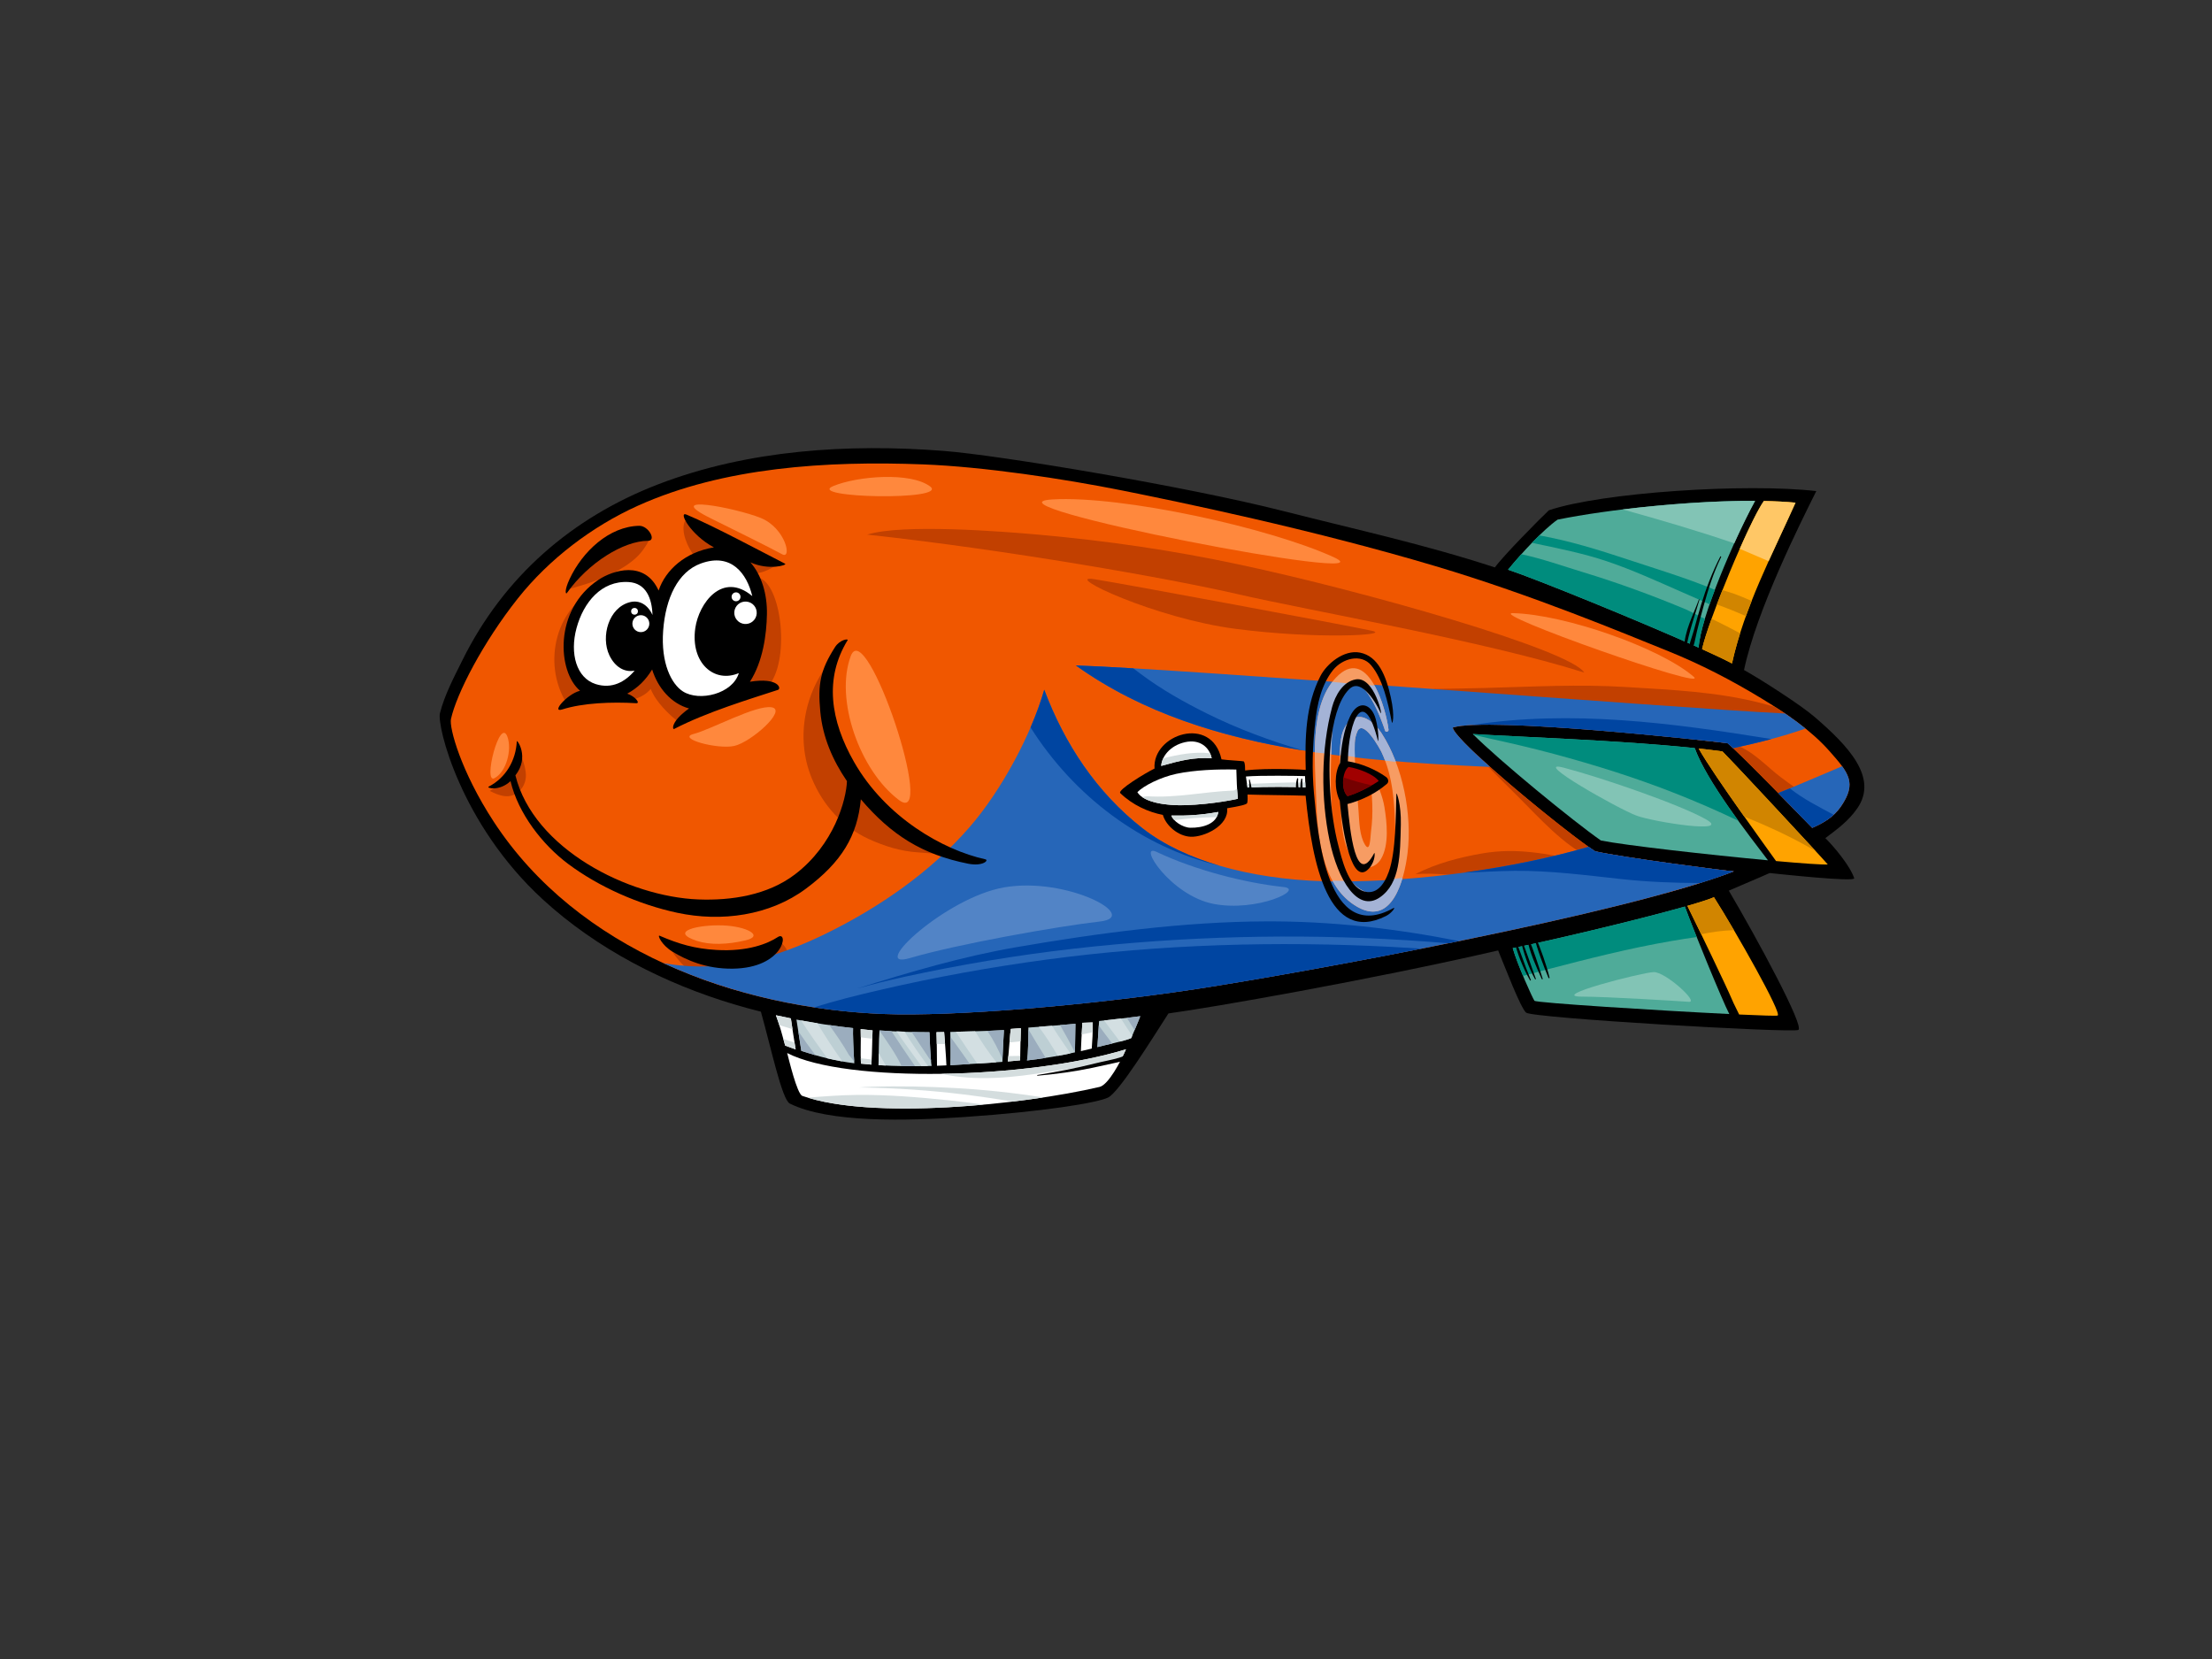 <?xml version="1.0" encoding="utf-8"?>
<!-- Generator: Adobe Illustrator 17.0.0, SVG Export Plug-In . SVG Version: 6.00 Build 0)  -->
<!DOCTYPE svg PUBLIC "-//W3C//DTD SVG 1.1//EN" "http://www.w3.org/Graphics/SVG/1.1/DTD/svg11.dtd">
<svg version="1.1" id="Layer_1" xmlns="http://www.w3.org/2000/svg" xmlns:xlink="http://www.w3.org/1999/xlink" x="0px" y="0px"
	 width="800px" height="600px" viewBox="0 0 800 600" enable-background="new 0 0 800 600" xml:space="preserve">
<rect x="0" y="0" width="800" height="600" fill="#333333" stroke="none"/>
<g>
	<path d="M660.164,303.12c4.49-3.384,8.37-6.222,11.52-10.733c7.879-11.289-3.667-22.945-15.325-33.03
		c-5.221-4.513-19.594-13.685-25.607-17.037c4.56-21.72,20.596-53.622,26.136-64.71c-25.217-2.917-77.541,0.449-96.714,6.944
		c-3.179,2.966-16.62,16.576-19.525,20.661c-25.72-8.41-50.058-13.649-76.48-20.376c-34.952-8.9-102.644-20.215-123.118-21.783
		c-34.358-2.632-70.492-0.383-102.887,12.056c-31.416,12.07-56.048,33.577-70.952,63.709c-3.075,6.222-6.376,12.385-8.101,19.105
		c-1.139,4.427,7.32,39.967,37.246,67.407c19.463,17.847,43.96,30.384,69.07,37.875c3.228,0.967,6.483,1.858,9.758,2.681
		c3.655,12.944,7.61,31.805,10.455,33.222c14.187,7.064,42.416,6.28,63.247,4.866c28.061-1.909,47.91-5.082,51.883-7.047
		c3.974-1.963,15.716-20.937,21.812-30.41c14.987-2,72.752-12.063,119.243-22.779c2.767,6.678,7.998,20.533,10.109,22.489
		c2.108,1.958,96.116,7.435,98.453,6.254c2.342-1.183-14.944-33.082-25.138-50.375c4.64-2.043,9.697-4.099,14.771-6.364
		c2.683,0.266,31.051,3.363,30.578,1.877C669.229,313.339,663.326,306.195,660.164,303.12z"/>
	<path fill="#FFA300" d="M649.373,181.796c-8.5,18.964-18.483,37.754-22.977,58.152c-2.436-1.295-6.212-3.09-10.822-5.173
		c2.237-10.329,16.952-45.951,22.347-53.591C642.055,181.264,645.914,181.462,649.373,181.796z"/>
	<path fill="#FFC766" d="M629.245,198.499c3.469,1.475,6.933,2.964,10.396,4.452c3.209-7.091,6.573-14.112,9.732-21.155
		c-3.459-0.334-7.318-0.531-11.452-0.612c-1.999,2.83-5.275,9.499-8.723,17.296C629.214,198.489,629.23,198.494,629.245,198.499z"/>
	<path fill="#4FAB99" d="M563.31,187.934c18.542-3.766,48.545-6.912,71.439-6.79c-7.544,13.821-19.797,42.307-20.399,53.08
		c-21.278-9.564-58.654-24.763-68.94-28.187C550.261,200.055,558.325,191.401,563.31,187.934z"/>
	<path fill="#82C4B5" d="M627.207,196.5c2.641-5.845,5.299-11.25,7.542-15.356c-14.674-0.079-32.257,1.19-47.882,3.099
		C600.417,188.016,613.936,191.949,627.207,196.5z"/>
	<path fill="#FFFFFF" d="M280.624,367.184c1.793,0.409,3.597,0.769,5.402,1.134c0.288,1.909,1.391,9.414,1.736,11.228
		c-1.269-0.437-2.531-0.895-3.791-1.389C282.973,374.449,281.94,370.735,280.624,367.184z"/>
	<path fill="#BDCFD4" d="M288.045,368.744c6.771,1.316,13.612,2.345,20.479,3.095c-0.128,1.277,0.196,9.845,0.46,12.715
		c-6.781-0.86-12.565-2.333-19.171-4.487C289.415,377.691,288.293,370.116,288.045,368.744z"/>
	<path fill="#FFFFFF" d="M397.67,393.1c-27.959,6.531-82.674,12.033-107.494,3.244c-1.926-0.682-4.916-13.402-5.483-15.501
		c21.368,11.008,87.269,9.487,122.534-1.358C405.32,383.966,400.827,392.364,397.67,393.1z"/>
	<path fill="#FFFFFF" d="M311.275,372.188c1.332,0.135,2.964,0.355,4.299,0.468c-0.099,1.311-0.12,8.038-0.428,12.376
		c-1.26-0.108-2.518-0.213-3.772-0.353C311.127,380.465,311.431,376.367,311.275,372.188z"/>
	<path fill="#BDCFD4" d="M318.086,372.677c6.023,0.43,12.053,0.641,18.067,0.641c0.054,1.867,0.388,10.05,0.778,12.191
		c-6.435,0.178-12.843,0.143-19.2-0.282C317.861,381.643,317.768,376.529,318.086,372.677z"/>
	<path fill="#FFFFFF" d="M338.682,373.306c0.926-0.011,1.853-0.035,2.776-0.051c0.105,1.251,0.741,9.279,0.827,12.053
		c-1.138,0.049-2.274,0.11-3.408,0.149C338.871,382.947,338.787,374.801,338.682,373.306z"/>
	<path fill="#BDCFD4" d="M362.525,384.043c-3.585,0.28-16.118,1.073-18.796,1.203c0.157-2.36,0.035-10.371-0.037-12.032
		c0.032,0,0.065,0.002,0.098-0.002c6.203-0.194,13.093-0.278,19.301-0.662C363.01,373.394,362.664,380.565,362.525,384.043z"/>
	<path fill="#FFFFFF" d="M364.486,383.887c0.327-2.681,0.834-10.511,1.085-11.768c1.216-0.08,2.431-0.187,3.649-0.274
		c-0.11,1.737-0.212,9.49-0.28,11.637C367.456,383.623,365.972,383.763,364.486,383.887z"/>
	<path fill="#BDCFD4" d="M371.93,371.64c5.558-0.423,11.462-0.849,17.018-1.391c0.011,0.694-0.159,7.587-0.178,10.354
		c-3.896,0.956-12.179,2.38-17.347,2.921C371.925,381.529,371.922,373.49,371.93,371.64z"/>
	<path fill="#FFFFFF" d="M391.444,369.907c0.883-0.089,2.845-0.044,3.728-0.133c0.103,3.637-0.117,6.666-0.323,9.456
		c-1.306,0.33-2.616,0.643-3.934,0.928C391.049,377.52,391.163,373.813,391.444,369.907z"/>
	<path fill="#BDCFD4" d="M409.13,375.431c-2.099,1.014-9.868,2.599-12.24,3.258c0.031-0.82,0.43-7.11,0.608-9.433
		c4.969-0.54,9.934-1.105,14.891-1.73C411.67,369.507,409.91,373.519,409.13,375.431z"/>
	<path fill="#D3DFE2" d="M295.639,370.071c-1.989-0.322-3.973-0.655-5.949-1.024c3.025,4.661,6.238,9.197,9.508,13.692
		c1.779,0.43,3.588,0.79,5.425,1.117C301.473,379.359,298.401,374.813,295.639,370.071z"/>
	<path fill="#D3DFE2" d="M317.815,380.892c-0.019,1.555-0.038,3.046-0.084,4.336c0.881,0.059,1.765,0.091,2.648,0.138
		C319.507,383.884,318.653,382.393,317.815,380.892z"/>
	<path fill="#D3DFE2" d="M327.159,373.107c-0.979-0.04-1.959-0.07-2.94-0.117c1.819,2.746,3.803,5.387,5.623,7.933
		c1.115,1.559,2.246,3.108,3.385,4.647c0.802-0.005,1.606-0.024,2.41-0.04C332.628,381.507,329.747,377.396,327.159,373.107z"/>
	<path fill="#D3DFE2" d="M352.808,373.149c-0.045-0.058-0.087-0.117-0.135-0.175c-2.349,0.065-4.696,0.122-6.972,0.185
		c2.522,3.87,5.119,7.689,7.732,11.499c2.531-0.163,5.044-0.327,6.928-0.46C357.597,380.687,355.047,377.013,352.808,373.149z"/>
	<path fill="#D3DFE2" d="M383.443,375.598c-1-1.493-2.033-3.026-2.964-4.614c-1.599,0.129-3.2,0.252-4.787,0.372
		c2.519,3.343,4.754,6.891,6.878,10.513c1.685-0.302,3.244-0.607,4.565-0.895C385.894,379.191,384.654,377.403,383.443,375.598z"/>
	<path fill="#D3DFE2" d="M405.395,368.369c-2.031,0.232-4.064,0.461-6.095,0.685c1.903,2.562,3.822,5.111,5.745,7.657
		c1.762-0.453,3.312-0.905,4.085-1.279c0.101-0.246,0.217-0.526,0.344-0.83C408.082,372.544,406.727,370.464,405.395,368.369z"/>
	<path fill="#9BADBE" d="M307.007,381.5c0.633,0.813,1.283,1.615,1.926,2.422c-0.253-3.328-0.528-10.889-0.409-12.082
		c-2.879-0.316-5.75-0.689-8.617-1.103C302.431,374.229,304.89,377.76,307.007,381.5z"/>
	<path fill="#9BADBE" d="M288.708,372.953c0.406,2.645,0.876,5.743,1.105,7.115c1.748,0.57,3.438,1.091,5.105,1.566
		C292.77,378.799,290.719,375.891,288.708,372.953z"/>
	<path fill="#9BADBE" d="M322.409,372.944c-1.44-0.077-2.882-0.164-4.322-0.268c-0.002,0.025-0.004,0.052-0.005,0.077
		c2.859,4.135,5.82,8.229,7.965,12.761c0.014,0.018,0.03,0.033,0.042,0.051c1.613,0.03,3.233,0.037,4.852,0.031
		C328.026,381.43,325.203,377.2,322.409,372.944z"/>
	<path fill="#9BADBE" d="M336.725,383.803c-0.297-3.216-0.526-8.961-0.571-10.485c-2.145,0-4.292-0.045-6.444-0.103
		C331.986,376.783,334.39,380.273,336.725,383.803z"/>
	<path fill="#9BADBE" d="M357.095,372.829c2.158,3.23,3.974,6.705,5.469,10.286c0.154-3.688,0.453-9.79,0.528-10.565
		C361.148,372.668,359.13,372.756,357.095,372.829z"/>
	<path fill="#9BADBE" d="M343.742,374.986c0.063,2.997,0.114,8.391-0.012,10.259c1.108-0.054,3.896-0.22,7.04-0.418
		C348.452,381.528,346.121,378.24,343.742,374.986z"/>
	<path fill="#9BADBE" d="M388.762,380.605c0.002,0,0.005,0,0.009-0.002c0.019-2.767,0.189-9.66,0.178-10.354
		c-1.823,0.176-3.686,0.341-5.556,0.495C385.262,373.984,387.058,377.267,388.762,380.605z"/>
	<path fill="#9BADBE" d="M378.201,382.606c-2.153-3.405-4.214-6.872-6.274-10.34c-0.011,2.587-0.047,9.436-0.503,11.258
		C373.374,383.319,375.769,382.989,378.201,382.606z"/>
	<path fill="#9BADBE" d="M407.599,368.224c0.939,1.426,1.854,2.868,2.742,4.326c0.76-1.802,1.605-3.8,2.049-5.023
		c-1.62,0.205-3.241,0.393-4.862,0.587C407.552,368.148,407.575,368.185,407.599,368.224z"/>
	<path fill="#9BADBE" d="M397.382,370.898c-0.197,2.826-0.465,7.124-0.491,7.792c1.052-0.292,3.164-0.765,5.373-1.292
		C400.613,375.246,398.977,373.086,397.382,370.898z"/>
	<path fill="#4FAB99" d="M554.95,361.944c-0.731-1.04-6.053-12.832-7.855-19.046c11.499-2.227,44.45-9.962,62.263-15.019
		c2.868,7.94,13.544,34.026,16.066,38.86C599.912,365.49,555.476,362.69,554.95,361.944z"/>
	<path fill="#FFA300" d="M642.911,367.278c-0.407,0.175-5.886,0.002-13.925-0.369c-0.855-1.851-1.868-3.653-2.648-5.537
		c-1.564-3.794-12.338-26.245-16.076-33.752c4.455-1.279,7.881-2.373,9.611-3.137C628.148,337.52,644.565,366.565,642.911,367.278z"
		/>
	<path fill="#F05700" d="M432.236,357.76c-39.187,5.937-87.246,9.91-112.446,8.966c-53.381-2.008-110.851-23.064-141.244-69.581
		c-11.867-18.161-16.142-33.977-15.447-37.121c2.013-9.09,11.467-27.557,24.189-43.602c11.298-14.25,26.93-26.089,43.374-33.505
		c30.981-13.97,68.341-16.3,103.185-14.965c21.83,0.841,50.682,5.166,72.058,9.449c19.816,3.969,68.295,13.949,113.369,27.388
		c35.241,10.508,68.417,24.42,84.084,30.724c11.722,4.716,22.956,10.551,33.762,17.114c8.697,5.285,17.773,11.355,24.556,19.044
		c6.961,7.891,10.027,11.459,4.039,20.138c-2.517,3.646-6.285,5.85-10.301,7.599c-2.478-2.498-25.093-25.944-30.611-30.625
		c-6.942-0.869-86.493-9.665-99.402-5.645c0.968,5.252,42.237,38.894,51.499,44.747c9.265,2.151,47.744,7.15,50.169,7.252
		C588.338,330.347,471.42,351.819,432.236,357.76z"/>
	<path fill="#C24000" d="M627.069,315.136c-2.424-0.102-40.904-5.1-50.169-7.252c-6.629-4.188-29.646-22.609-42.557-34.671
		c4.749,5.144,9.798,10.032,14.737,14.952c7.823,7.795,16.281,17.436,26.383,22.234c15.284,1.255,30.298,4.553,45.418,6.996
		C623.116,316.631,625.187,315.875,627.069,315.136z"/>
	<path fill="#C24000" d="M232.486,192.106c-12.495-0.112-23.638,9.001-26.614,20.935c6.02-1.746,12.183-3.546,17.62-6.698
		c3.417-1.98,6.958-4.383,9.239-7.699C234.305,196.362,237.322,192.148,232.486,192.106z"/>
	<path fill="#C24000" d="M252.771,206.698c-1.028-0.813-2.092-1.893-3.108-3.136c-4.036-1.554-9.05,7.923-9.512,10.532
		c-0.223,1.264-1.93,1.8-2.57,0.498c-2.904-5.901-7.772-7.461-13.57-4.688c-2.888,1.382-4.252,0.975-5.414,1.821
		c-0.001,0.439-2.087,0.932-2.624,1.162c-14.215,6.101-20.446,26.353-10.949,41.638c0.036,0.056,0.053,0.114,0.073,0.169
		c6.483-1.825,13.294-1.984,19.786-0.594c0.136-0.094,0.293-0.176,0.485-0.219c3.512-0.8,7.197-1.456,9.971-4.724
		c1.889,4.801,6.69,9.372,10.401,12.233c5.895-4.668,14.486-7.159,21.281-9.695c3.415-1.278,7.023-2.602,10.686-3.324
		c8.073-9.031,5.144-35.872-2.733-39.236C267.206,209.236,259.067,211.688,252.771,206.698z"/>
	<path fill="#C24000" d="M280.072,354.364c5.021-4.078,7.619-9.412,1.839-13.902c-11.805,8.057-28.16,9.852-40.047,1.601
		c2.478,4.509,6.227,8.561,10.637,11.493c4.77,1.785,9.616,3.384,14.519,4.796C271.693,358.499,276.311,357.419,280.072,354.364z"/>
	<path fill="#C24000" d="M536.231,308.624c-8.335,1.426-16.744,3.632-24.314,7.5c14.603-0.975,29.279,3.607,43.831,4.425
		c10.364,0.584,20.727,1.568,31.114,1.722c5.457,0.08,10.903,0.484,16.344,0.528c4.354-1.215,8.43-2.414,12.158-3.592
		c-13.318-2.298-26.594-4.992-40.075-6.1c-0.138,0.014-0.281,0.005-0.437-0.037c-0.556-0.045-1.11-0.101-1.667-0.142
		c-0.82-0.056-1.195-0.683-1.199-1.318c-0.206-0.119-0.411-0.248-0.62-0.369C559.432,308.757,548.452,306.534,536.231,308.624z"/>
	<path fill="#C24000" d="M447.853,214.93c25.088,5.803,89.414,16.996,125.124,28.321c-5.135-8.286-79.771-29.497-124.686-39.06
		c-24.453-5.207-47.48-8.542-72.376-10.796c-13.355-1.21-49.662-4.037-62.281-0.045C363.69,198.777,422.887,209.154,447.853,214.93z
		"/>
	<path fill="#C24000" d="M588.013,248.467c-17.032-1.057-33.797-0.112-50.828,0.343c-6.266,0.168-12.539,0.259-18.812,0.348
		c2.036,0.57,4.078,1.127,6.151,1.584c7.334,1.622,14.94,2.151,22.41,2.765c14.197,1.171,28.342,2.786,42.564,3.679
		c19.21,1.206,38.827,3.583,58.096,2.249c-1.83-1.29-3.69-2.534-5.558-3.733c-1.473-0.428-2.94-0.856-4.422-1.248
		C621.268,250.164,604.783,249.51,588.013,248.467z"/>
	<path fill="#C24000" d="M247.734,188.334c-1.723,3.779,0.982,9.718,3.546,12.97c0.252,0.156,0.505,0.309,0.755,0.516
		c0.304,0.252,0.454,0.563,0.498,0.877c1.713,1.744,3.625,3.288,5.71,4.556c0.25-0.08,0.528-0.101,0.846,0.026
		c5.734,2.297,10.032,1.148,15.681-0.15c2.349-0.54,4.127-1.486,5.745-2.627C268.882,200.904,256.218,197.33,247.734,188.334z"/>
	<path fill="#C24000" d="M177.165,286.051c3.33,1.725,7.25,3.186,10.502,0.203c2.003-1.835,2.824-4.389,2.449-7.084
		c-0.407-2.914-1.409-5.678-2.896-8.164c0.189,4.272-1.429,7.947-5.392,11.45C180.527,283.606,178.918,284.964,177.165,286.051z"/>
	<path fill="#C24000" d="M301.522,237.662c-10.389,11.719-14.098,28.9-7.909,43.87c3.976,9.622,11.015,17.529,20.573,21.907
		c5.651,2.585,11.619,4.455,17.864,4.833c4.118,0.248,8.526,1.033,12.546-0.021c-10.714-3.683-20.591-9.457-28.48-17.798
		C304.749,278.434,292.787,254.193,301.522,237.662z"/>
	<path fill="#C24000" d="M644.173,281.194c-5.149-3.868-10.331-9.812-16.585-11.761c-4.895-1.524-9.44-2.304-14.042-1.903
		c5.81,0.615,9.908,1.085,11.257,1.253c5.518,4.681,28.133,28.127,30.611,30.625c3.055-1.332,5.963-2.931,8.295-5.226
		C656.99,290.167,650.43,285.894,644.173,281.194z"/>
	<path fill="#2666B8" d="M576.901,307.885c-0.641-0.406-1.449-0.954-2.37-1.606c-26.187,7.587-60.474,12.708-91.904,12.504
		c-24.644-0.163-51.904-5.553-69.38-19.186c-16.671-13.002-28.234-30.553-35.58-50.151c-4.453,15.606-15.138,36.088-27.203,49.924
		c-13.953,16.001-32.283,28.69-51.394,38.107c-18.09,8.915-37.015,14.355-57.28,11.149c-0.657-0.103-1.308-0.226-1.963-0.339
		c25.023,11.546,53.012,17.425,79.963,18.439c25.2,0.944,73.259-3.029,112.446-8.966c39.184-5.941,156.102-27.412,194.833-42.623
		C624.645,315.035,586.166,310.036,576.901,307.885z"/>
	<path fill="#2666B8" d="M389.085,240.67c42.199,30.148,97.892,34.262,148.066,36.623c0.584,0.03,1.167,0.049,1.751,0.073
		c-7.496-6.687-13.149-12.324-13.5-14.229c12.909-4.02,92.46,4.777,99.402,5.645c0.517,0.439,1.199,1.058,1.989,1.795
		c8.853-1.867,17.679-4.104,26.206-7.089c-2.382-1.921-4.873-3.721-7.405-5.441C605.855,256.119,428.311,241.932,389.085,240.67z"/>
	<path fill="#0045A1" d="M547.734,314.947c12.845-0.115,25.792,1.573,38.537,2.973c9.478,1.042,19.032,1.404,28.603,1.442
		c4.619-1.447,8.722-2.863,12.196-4.226c-2.424-0.102-40.904-5.1-50.169-7.252c-0.641-0.406-1.449-0.954-2.37-1.606
		c-13.392,3.88-28.903,7.107-45.067,9.316C535.531,315.44,541.609,315.003,547.734,314.947z"/>
	<path fill="#0045A1" d="M441.143,313.114c-10.499-3.067-20.159-7.481-27.896-13.518c-16.671-13.002-28.234-30.553-35.58-50.151
		c-1.216,4.259-2.91,8.888-4.955,13.64C388.435,287.928,412.872,306.443,441.143,313.114z"/>
	<path fill="#0045A1" d="M457.985,333.226c-29.982,0.11-60.734,4.231-90.261,9.312c-19.767,3.403-38.722,9.02-57.667,14.954
		c5.638-1.535,11.32-2.97,17.107-4.228c20.075-4.364,40.371-7.781,60.785-10.116c39.932-4.567,80.26-5.602,120.381-3.128
		c5.184,0.32,10.363,0.695,15.538,1.12c1.276-0.259,2.559-0.521,3.838-0.781C504.719,335.797,481.423,333.138,457.985,333.226z"/>
	<path fill="#0045A1" d="M503.235,342.449c-41.528-2.143-83.279-0.954-124.52,4.57c-20.376,2.73-40.608,6.397-60.636,11.051
		c-7.949,1.846-15.908,3.814-23.709,6.259c8.494,1.288,17.008,2.078,25.42,2.396c25.2,0.944,73.259-3.029,112.446-8.966
		c16.945-2.568,48.43-8.043,81.84-14.66C510.464,342.86,506.851,342.636,503.235,342.449z"/>
	<path fill="#0045A1" d="M532.173,262.238c23.265-1.225,86.477,5.776,92.631,6.545c0.517,0.439,1.199,1.058,1.989,1.795
		c4.626-0.977,9.244-2.063,13.818-3.295C604.488,261.441,568.296,256.631,532.173,262.238z"/>
	<path fill="#0045A1" d="M436.499,258.052c-8.344-4.146-16.384-8.667-23.861-14.251c-0.932-0.696-1.858-1.393-2.782-2.092
		c-8.737-0.516-15.846-0.881-20.771-1.038c24.1,17.217,52.601,25.937,81.963,30.693
		C459.196,267.857,447.585,263.559,436.499,258.052z"/>
	<path fill="#2666B8" d="M660.602,279.521c-5.647,2.34-11.495,4.932-17.478,7.299c5.918,6.032,11.17,11.457,12.29,12.588
		c4.016-1.75,7.785-3.954,10.301-7.599c4.429-6.416,3.894-10.043,0.507-14.685C664.351,277.931,662.485,278.742,660.602,279.521z"/>
	<path fill="#0045A1" d="M647.326,285.114c-1.393,0.577-2.795,1.148-4.202,1.706c5.918,6.032,11.17,11.457,12.29,12.588
		c2.828-1.232,5.521-2.702,7.753-4.731C657.734,291.747,652.101,288.935,647.326,285.114z"/>
	<path fill="#4FAB99" d="M578.989,303.98c-10.079-7.04-36.847-28.954-46.323-38.513c15.499,1.002,53.129,2.246,80.257,5.097
		c4.368,12.079,19.51,31.38,26.488,40.577C618.052,309.157,587.746,305.737,578.989,303.98z"/>
	<path fill="#008C7D" d="M619.498,213.02c-10.127-4.153-20.587-7.288-30.969-10.728c-10.445-3.461-20.968-6.725-31.813-8.657
		c-0.881,0.863-1.774,1.763-2.667,2.688c9.15,1.923,18.472,3.747,27.318,6.745c8.97,3.039,17.546,6.949,26.206,10.758
		c3.573,1.568,7.161,3.129,10.731,4.716c0.587-1.692,1.225-3.443,1.898-5.219C619.964,213.223,619.734,213.118,619.498,213.02z"/>
	<path fill="#008C7D" d="M610.03,220.532c-12.304-5.152-24.841-9.754-37.609-13.629c-7.197-2.185-14.655-4.857-22.213-6.461
		c-1.764,1.961-3.414,3.889-4.798,5.596c10.286,3.424,47.662,18.623,68.94,28.187c0.143-2.59,0.968-6.21,2.232-10.398
		C614.412,222.697,612.231,221.6,610.03,220.532z"/>
	<path fill="#008C7D" d="M558.941,350.772c15.094-3.945,30.181-7.804,45.572-10.445c3.034-0.521,6.073-0.994,9.115-1.442
		c-1.837-4.591-3.406-8.618-4.268-11.006c-17.814,5.056-50.765,12.792-62.263,15.019c0.792,2.735,2.267,6.552,3.735,10.059
		C553.531,352.203,556.237,351.478,558.941,350.772z"/>
	<path fill="#008C7D" d="M538.002,266.927c8.071,1.765,16.139,3.634,24.121,5.778c14.79,3.976,29.436,8.571,43.693,14.19
		c7.744,3.053,15.372,6.367,22.865,9.947c-6.395-8.825-13.089-18.895-15.758-26.278c-27.128-2.851-64.757-4.095-80.257-5.097
		c0.091,0.089,0.19,0.187,0.281,0.278C534.653,266.151,536.34,266.563,538.002,266.927z"/>
	<path fill="#FFA300" d="M642.335,311.41c-3.34-4.719-22.788-31.373-27.984-40.697c3.022,0.33,5.908,0.678,8.599,1.05
		c5.095,5.139,36.403,38.822,38.096,40.882C659.036,312.775,651.79,312.261,642.335,311.41z"/>
	<path fill="#D18500" d="M622.946,213.418c-0.703,1.769-1.381,3.513-2.024,5.207c3.565,1.264,7.066,2.683,10.522,4.214
		c0.661-1.842,1.356-3.672,2.075-5.495c-2.089-0.932-4.214-1.792-6.357-2.606C625.766,214.277,624.358,213.836,622.946,213.418z"/>
	<path fill="#D18500" d="M619.016,223.779c-1.659,4.619-2.91,8.531-3.441,10.995c4.611,2.083,8.386,3.878,10.822,5.173
		c0.809-3.688,1.819-7.316,2.952-10.906C625.931,227.226,622.502,225.445,619.016,223.779z"/>
	<path fill="#D18500" d="M627.087,336.382c-2.639-4.493-5.175-8.683-7.213-11.899c-1.73,0.764-5.156,1.858-9.611,3.137
		c1.155,2.321,2.985,6.074,5.008,10.26C619.105,337.052,623.084,336.545,627.087,336.382z"/>
	<path fill="#D18500" d="M653.859,306.198c0.959,0.537,1.902,1.11,2.849,1.664c-9.148-9.948-29.711-32.018-33.759-36.099
		c-2.692-0.372-5.577-0.72-8.599-1.05c2.865,5.14,10.053,15.538,16.49,24.63C638.799,298.546,646.587,302.117,653.859,306.198z"/>
	<path d="M356.358,310.777c-15.323-3.354-36.09-15.229-47.48-35.208c-8.522-14.944-10.843-30.141-2.328-44.039
		c0.377-0.614-2.789-0.269-4.572,2.532c-5.264,8.276-6.247,13.189-5.31,23.279c0.863,9.27,4.469,17.586,9.644,25.168
		c-0.222,6.601-4.563,22.957-18.911,33.806c-9.795,7.405-22.809,9.44-34.847,8.978c-25.228-0.973-59.573-18.252-66.148-44.878
		c5.214-6.607,0.542-13.105,0.504-12.32c-0.338,6.925-3.948,13.198-10.196,16.421c-0.914,0.47,3.859,1.786,7.923-2.008
		c2.793,11.728,11.569,22.999,20.848,29.936c11.216,8.386,25.732,14.739,39.487,17.677c15.917,3.401,33.402,1.029,46.498-8.718
		c12.976-9.655,18.624-19.158,19.867-32.329c11.032,12.922,22.157,19.97,38.801,23.289
		C355.468,313.429,357.782,311.09,356.358,310.777z"/>
	<path d="M271.219,246.562c4.714-7.294,6.028-17.13,6.152-24.467c0.124-7.231-1.942-14.148-5.988-18.715
		c6.771,3.057,13.449,0.956,12.57,0.507c-8.279-4.235-26.079-13.783-35.693-17.786c-3.137-1.306,1.444,7.37,9.945,11.866
		c-10.268,1.65-17.495,8.094-20.011,15.613c-5.05-11.093-16.561-7.346-21.802-3.85c-16.17,10.786-14.825,33.177-6.608,40.089
		c-4.667,1.169-10.579,8.073-6.477,6.769c7.529-2.393,17.938-2.795,26.815-2.262c1.499,0.089-0.244-2.382-3.275-3.459
		c3.794-2.066,6.666-4.896,9.008-8.741c2.063,6.677,6.912,12.339,13.347,14.103c-6.706,4.778-6.03,7.744-5.378,7.407
		c11.834-6.142,27.344-10.798,37.527-14.134C282.683,249.065,281.596,244.891,271.219,246.562z"/>
	<path fill="#FFFFFF" d="M227.889,217.767c-7.784,1.924-10.677,12.558-7.498,19.234c1.987,4.17,5.433,6.29,9.13,5.537
		c-3.458,4.13-8.263,6.722-14.096,4.866c-6.91-2.197-9.434-10.973-6.912-20.257c2.521-9.283,8.992-17.218,18.806-16.646
		c6.373,0.372,8.487,5.955,8.664,11.918C234.232,218.588,231.184,216.954,227.889,217.767z"/>
	<path fill="#FFFFFF" d="M267.208,243.431c-2.227,7.503-14.234,10.433-20.215,6.635c-4.118-2.616-8.027-10.142-7.152-21.987
		c0.874-11.843,5.396-21.285,13.608-24.28c11.123-4.058,16.705,3.773,18.628,11.787c-10.829-9.068-19.329,2.564-20.613,11.583
		C249.653,239.861,258.389,247.221,267.208,243.431z"/>
	<path d="M281.293,338.906c-3.592,2.356-10.752,5.303-22.09,4.665c-7.891-0.442-13.715-2.16-20.647-5.152
		c-0.881-0.383,0.604,3.321,4.721,5.803c4.845,2.922,12.004,6.217,21.64,6.114C283.858,350.132,285.315,336.269,281.293,338.906z"/>
	<path fill="#F79C63" d="M499.661,265.181c-2.003-3.101-6.808-7.973-10.845-4.939c-3.808,2.865-4.076,7.619-4.221,12.054
		c-0.257,7.953-0.052,15.891,0.533,23.828c0.421,5.734,1.302,12.329,5.92,16.258c2.954,2.513,6.64,1.306,8.452-1.802
		c2.983-5.116,2.087-13.224,1.208-18.64c-0.682-4.177-2.309-7.475-3.765-11.396c-0.363-0.977-1.835-0.381-1.664,0.573
		c1.131,6.297,1.421,13.252,0.57,19.582c-0.253,1.9-0.257,8.033-2.223,4.726c-1.989-3.347-2.02-8.302-2.29-12.056
		c-0.395-5.554-0.942-11.102-1.239-16.663c-0.138-2.648-0.217-5.352-0.129-8.003c0.047-1.428,0.346-2.747,0.891-4.06
		c2.115-5.081,8.354,6.453,8.781,7.353c4.289,9.076,4.729,18.967,4.993,28.812c0.201,7.51-2.115,29.3-14.023,19.825
		c-7.699-6.124-8.548-20.888-9.062-29.691c-0.47-8.096-0.217-16.26,0.129-24.357c0.253-5.979,1.327-11.546,4.443-16.714
		c6.454-10.712,14.477,13.145,14.784,14.328c0.192,0.738,1.374,0.437,1.281-0.299c-1.012-8.241-7.737-30.777-19.049-18.794
		c-9.863,10.447-7.488,30.814-7.096,43.968c0.386,12.93,1.875,30.541,13.843,38.284c13.545,8.765,18.041-9.354,19.18-18.841
		C510.747,294.505,507.382,277.106,499.661,265.181z"/>
	<path fill="#A4B3D6" d="M500.905,264.199c0.192,0.738,1.374,0.437,1.281-0.299c-0.474-3.856-2.2-10.842-5.062-15.957
		c-1.977-0.15-3.948-0.308-5.923-0.47C496.16,249.842,500.676,263.316,500.905,264.199z"/>
	<path fill="#A4B3D6" d="M484.579,273.104c1.807,0.205,3.613,0.411,5.418,0.622c-0.056-1.676-0.086-3.358-0.03-5.023
		c0.047-1.428,0.346-2.747,0.891-4.06c2.115-5.081,8.354,6.453,8.781,7.353c0.479,1.014,0.904,2.038,1.29,3.073
		c1.131,0.143,2.26,0.301,3.389,0.449c0.168,0.007,0.332,0.014,0.496,0.021c-1.412-3.721-3.127-7.229-5.154-10.358
		c-2.003-3.101-6.808-7.973-10.845-4.939c-3.808,2.865-4.076,7.619-4.221,12.054C484.584,272.567,484.584,272.834,484.579,273.104z"
		/>
	<path fill="#A4B3D6" d="M476.055,272.158c1.8,0.192,3.599,0.4,5.399,0.599c0.065-2.061,0.136-4.121,0.224-6.173
		c0.253-5.979,1.327-11.546,4.443-16.714c0.884-1.468,1.798-2.269,2.718-2.585c-2.33-0.201-4.656-0.437-6.982-0.666
		c-5.084,6.574-6.267,16.218-6.332,25.589C475.681,272.161,475.856,272.137,476.055,272.158z"/>
	<path fill="#A4B3D6" d="M501.737,318.067c-2.096,4.583-5.56,6.995-11.126,2.566c-0.743-0.589-1.395-1.283-2.013-2.02
		c-2.23-0.005-4.464-0.052-6.697-0.142c1.937,3.555,4.513,6.64,7.984,8.886c9.847,6.372,14.909-1.466,17.378-9.865
		C505.423,317.719,503.583,317.913,501.737,318.067z"/>
	<path d="M504.035,328.381c-24.224,13.552-27.449-26.566-28.798-41.222c-0.801-8.702-0.566-17.24,0.414-25.925
		c0.748-6.622,2.214-13.563,6.453-18.887c3.354-4.214,10.137-6.094,13.78-1.751c4.224,5.028,6.046,13.219,7.517,20.713
		c0.133,0.68,1.204-1.853-0.409-9.162c-1.72-7.781-4.565-14.839-11.144-16.123c-5.831-1.14-12.035,4.083-14.292,8.456
		c-5.362,10.387-5.638,22.295-5.324,33.972c-0.093-0.089-13.76-0.811-21.919,0.194c-0.052-1.061,0.068-2.251-0.423-3.228
		c-0.117-0.229-6.077-0.458-8.12-0.787c-3.524-16.228-25.104-9.054-24.216,3.326c-3.529,1.723-13.486,7.813-12.397,8.879
		c4.403,4.299,10.17,6.876,15.41,7.886c1.168,3.999,5.609,7.69,10.038,7.9c4.785,0.225,13.932-3.996,13.194-10.305
		c4.541-0.746,7.028-1.318,7.255-1.867c0.229-0.549,0.173-2.578,0.129-3.092c6.164,0.201,15.045,0.212,21.01,0.428
		c2.367,24.752,8.304,53.928,29.053,43.513C503.476,330.181,504.799,327.953,504.035,328.381z"/>
	<path fill="#FFFFFF" d="M428.589,268.418c5.421-1.222,8.882,1.963,9.635,5.815c-6.367-0.414-11.434,0.825-18.25,2.772
		C420.113,273.818,422.975,269.685,428.589,268.418z"/>
	<path fill="#FFFFFF" d="M430.49,299.362c-2.788-0.049-6.318-2.498-6.837-4.415c5.633,0.126,10.73-0.163,16.959-1.292
		C440.077,297.926,435.078,299.443,430.49,299.362z"/>
	<path fill="#FFFFFF" d="M428.524,291.206c-6.369,0.19-14.784-0.832-17.172-4.677c2.08-2.288,8.384-5.455,14.15-6.677
		c6.493-1.377,14.919-1.708,21.64-1.531c0.082,3.052,0.213,7.517,0.549,10.569C447.652,288.897,438.99,290.891,428.524,291.206z"/>
	<path fill="#FFFFFF" d="M451.18,284.821c-0.131-0.764-0.383-2.473-0.573-3.985c5.409-0.458,18.437-0.236,21.368-0.145
		c0.021,0.619,0.138,3.302,0.175,4.053C467.274,284.578,457.976,284.468,451.18,284.821z"/>
	<path fill="#D4DDDE" d="M283.307,375.722c0.224,0.811,0.446,1.622,0.664,2.435c1.26,0.494,2.522,0.952,3.791,1.389
		c-0.093-0.496-0.245-1.417-0.421-2.527C285.981,376.637,284.637,376.202,283.307,375.722z"/>
	<path fill="#D4DDDE" d="M286.612,372.231c-0.253-1.695-0.475-3.197-0.585-3.913c-1.805-0.365-3.609-0.725-5.402-1.134
		c0.437,1.18,0.835,2.382,1.218,3.592C283.447,371.223,285.043,371.693,286.612,372.231z"/>
	<path fill="#D4DDDE" d="M345.437,393.505c-10.027-0.552-20.077-0.776-30.116-0.474c-1.59,0.047-3.174,0.149-4.757,0.273
		c0.656,0,1.311-0.002,1.968,0.012c12.027,0.231,24.036,1.033,35.975,2.506c5.96,0.736,11.896,1.604,17.814,2.574
		c3.772-0.451,7.44-0.956,10.983-1.491C366.748,395.243,356.111,394.094,345.437,393.505z"/>
	<path fill="#D4DDDE" d="M379.458,387.615c7.023-1.152,14.292-1.697,21.229-3.295c1.615-0.372,3.218-0.776,4.819-1.183
		c0.682-1.334,1.274-2.601,1.722-3.653c-17.702,5.444-43.121,8.538-66.755,8.877C353.201,391.179,366.71,389.706,379.458,387.615z"
		/>
	<path fill="#D4DDDE" d="M343.186,397.947c-11.074-1.141-22.284-2.08-33.428-1.952c-5.899,0.066-11.773,0.521-17.649,0.977
		c15.318,4.71,40.29,4.681,63.735,2.534C351.635,398.922,347.416,398.385,343.186,397.947z"/>
	<path fill="#D4DDDE" d="M315.484,375.68c0.031-1.444,0.056-2.568,0.091-3.024c-1.335-0.114-2.968-0.334-4.299-0.468
		c0.037,0.996,0.044,1.989,0.044,2.978C312.712,375.313,314.101,375.479,315.484,375.68z"/>
	<path fill="#D4DDDE" d="M311.314,382.744c0.016,0.643,0.023,1.285,0.061,1.935c1.253,0.14,2.512,0.245,3.772,0.353
		c0.042-0.577,0.077-1.194,0.108-1.835C313.937,383.073,312.623,382.924,311.314,382.744z"/>
	<path fill="#D4DDDE" d="M341.797,377.597c-0.154-2.054-0.294-3.81-0.339-4.342c-0.923,0.016-1.849,0.04-2.776,0.051
		c0.042,0.603,0.08,2.295,0.114,4.254C339.794,377.569,340.795,377.581,341.797,377.597z"/>
	<path fill="#D4DDDE" d="M369.083,376.604c0.044-2.089,0.089-3.999,0.138-4.759c-1.218,0.087-2.433,0.194-3.649,0.274
		c-0.119,0.589-0.292,2.625-0.479,4.896C366.425,376.889,367.753,376.749,369.083,376.604z"/>
	<path fill="#D4DDDE" d="M364.682,381.953c-0.07,0.765-0.136,1.444-0.196,1.935c1.486-0.124,2.97-0.264,4.455-0.405
		c0.012-0.381,0.025-0.944,0.04-1.61C367.549,381.905,366.116,381.935,364.682,381.953z"/>
	<path fill="#D4DDDE" d="M395.169,373.338c0.026-1.133,0.038-2.302,0.004-3.564c-0.883,0.089-2.846,0.044-3.728,0.133
		c-0.107,1.451-0.187,2.875-0.255,4.226C392.518,373.872,393.846,373.614,395.169,373.338z"/>
	<path fill="#D4DDDE" d="M420.704,274.259c-0.446,0.935-0.694,1.875-0.731,2.746c6.816-1.947,11.883-3.186,18.25-2.772
		c-0.124-0.626-0.325-1.23-0.592-1.802C431.972,271.793,426.357,272.829,420.704,274.259z"/>
	<path fill="#D4DDDE" d="M424.729,296.613c5.063-0.647,10.165-1.029,15.27-1.082c0.306-0.557,0.526-1.176,0.612-1.875
		c-6.229,1.129-11.326,1.417-16.959,1.292C423.8,295.486,424.196,296.059,424.729,296.613z"/>
	<path fill="#D4DDDE" d="M447.418,285.452c-0.145,0.018-0.289,0.028-0.435,0.044c-0.234,0.232-0.547,0.402-0.951,0.416
		c-10.368,0.381-20.709,2.765-31.074,2.057c-0.641,0.084-1.286,0.157-1.928,0.252c3.478,2.454,10.19,3.144,15.494,2.985
		c10.466-0.315,19.128-2.309,19.166-2.316C447.58,287.867,447.489,286.686,447.418,285.452z"/>
	<path fill="#D4DDDE" d="M450.979,283.524c0.077,0.531,0.149,0.993,0.201,1.297c6.795-0.353,16.094-0.243,20.97-0.077
		c-0.018-0.332-0.049-1.047-0.08-1.788C465.039,282.912,458.014,283.274,450.979,283.524z"/>
	<path d="M501.606,283.48c0.823-0.71,0.465-1.916-0.304-2.464c-3.99-2.852-9.031-4.896-13.832-5.686
		c0.288-15.024,5.771-27.652,10.883-7.402c0.213,0.849,0.386-3.464-0.822-7.93c-1.485-5.504-6.288-7.124-9.223-0.975
		c-2.41,5.046-3.232,11.102-3.658,16.943c-2.043,3.441-2.09,9.588-0.115,13.633c0.967,11.38,4.448,31.715,10.745,24.31
		c2.225-2.618,1.979-5.852,1.732-5.38c-6.706,12.81-8.784-8.269-9.677-17.745c0.059-0.012,0.113-0.014,0.175-0.03
		C492.645,289.344,497.56,286.967,501.606,283.48z"/>
	<path fill="#A10000" d="M487.727,277.365c3.644,0.622,8.947,2.539,10.913,5.091c-3.275,2.197-7.501,4.362-11.28,5.491
		C484.923,285.773,485.364,279.093,487.727,277.365z"/>
	<path fill="#750000" d="M485.9,281.166c-0.421,2.517-0.012,5.467,1.459,6.781c2.868-0.856,5.979-2.312,8.75-3.925
		C492.666,283.274,489.267,282.309,485.9,281.166z"/>
	<path d="M506.627,298.212c0.173-7.367-1.584-11.958-1.608-11.13c-0.227,7.711-0.145,20.891-2.716,28.143
		c-1.856,5.238-4.807,8.398-9.005,7.143c-5.815-1.736-8.08-12.02-9.358-16.94c-2.87-11.06-3.927-27.194-2.435-38.591
		c1.204-9.179,3.648-15.045,6.666-17.782c4.315-3.913,9.758,5.554,11.062,8.594c1.187,2.763-2-13.175-8.94-11.93
		c-4.679,0.835-7.418,5.892-8.517,9.99c-4.055,15.152-4.072,33.182-0.947,48.152c3.027,14.489,10.183,26.259,18.245,20.666
		C506.418,319.434,506.377,309.075,506.627,298.212z"/>
	<path d="M231.187,190.166c-10.885,0.185-20.54,9.338-25.147,19.165c-2.087,4.45-1.385,5.651-1.057,5.193
		c7.848-11.064,20.532-18.885,29.354-18.934C237.583,195.572,234.496,190.108,231.187,190.166z"/>
	<path fill="#FFFFFF" d="M273.671,221.918c-0.163,2.234-2.106,3.917-4.343,3.754c-2.237-0.163-3.919-2.108-3.756-4.343
		c0.163-2.239,2.108-3.917,4.345-3.756C272.152,217.735,273.834,219.679,273.671,221.918z"/>
	<path fill="#FFFFFF" d="M267.806,215.96c-0.063,0.884-0.834,1.552-1.72,1.487c-0.89-0.063-1.556-0.835-1.491-1.722
		c0.065-0.884,0.835-1.552,1.723-1.487C267.205,214.303,267.87,215.075,267.806,215.96z"/>
	<circle fill="#FFFFFF" cx="231.773" cy="225.555" r="3.064"/>
	<circle fill="#FFFFFF" cx="229.486" cy="221.087" r="1.225"/>
	<path d="M622.158,201.289c-2.87,5.581-5.147,11.548-6.967,17.546c-0.93,3.064-1.765,6.156-2.613,9.242
		c-0.715,2.62-1.951,5.312-1.884,8.05c0.007,0.309,0.405,0.446,0.578,0.175c1.493-2.325,1.811-5.362,2.456-8.015
		c0.741-3.067,1.571-6.117,2.415-9.158c1.688-6.093,3.546-11.985,6.329-17.677C622.572,201.247,622.263,201.084,622.158,201.289z"/>
	<path d="M614.421,216.821c-2.038,5.67-5.39,11.653-5.308,17.842c0.005,0.369,0.596,0.468,0.659,0.082
		c1.04-6.18,3.106-11.859,4.862-17.854C614.674,216.755,614.471,216.687,614.421,216.821z"/>
	<path d="M553.648,354.428c-2.073-4.941-4.6-12.547-5.827-15.143c-0.098-0.211-0.47-0.156-0.411,0.091
		c1.384,5.696,3.427,10.74,5.939,15.181C553.438,354.719,553.72,354.603,553.648,354.428z"/>
	<path d="M555.459,354.023c-1.327-3.632-3.284-9.499-5.273-14.585c-0.065-0.166-0.376-0.072-0.334,0.103
		c1.168,5.018,2.884,10.268,5.284,14.54C555.247,354.278,555.536,354.236,555.459,354.023z"/>
	<path d="M552.722,339.006c-0.119-0.29-0.537-0.133-0.488,0.138c1.005,5.499,3.307,10.272,5.362,14.933
		c0.087,0.197,0.402,0.122,0.332-0.098C556.364,348.994,554.695,343.839,552.722,339.006z"/>
	<path d="M555.167,338.301c-0.094-0.22-0.481-0.152-0.419,0.096c1.269,5.214,3.513,10.98,5.282,15.267
		c0.084,0.205,0.442,0.149,0.384-0.077C559.288,348.896,557.215,343.204,555.167,338.301z"/>
	<path d="M471.069,284.671c-0.058-0.974-0.023-1.949-0.075-2.924c-0.012-0.234-0.357-0.246-0.402-0.021
		c-0.178,0.888-0.292,1.729-0.299,2.636c-0.003,0.879-0.04,1.956,0.577,2.638c0.106,0.117,0.288,0.019,0.32-0.11
		C471.367,286.174,471.114,285.401,471.069,284.671z"/>
	<path d="M469.508,281.691c0.028-0.28-0.339-0.332-0.418-0.074c-0.259,0.855-0.39,1.701-0.395,2.592
		c-0.009,1.129,0.17,1.917,0.871,2.769c0.107,0.129,0.386,0.098,0.353-0.112C469.648,285.177,469.338,283.412,469.508,281.691z"/>
	<path d="M452.495,284.235c-0.129-0.766-0.287-1.519-0.509-2.265c-0.051-0.168-0.281-0.108-0.26,0.061
		c0.108,0.881,0.079,1.767,0.101,2.653c0.016,0.746,0.038,1.589,0.6,2.127c0.114,0.108,0.285,0.025,0.32-0.108
		C452.956,285.934,452.628,285.011,452.495,284.235z"/>
	<path d="M410.924,380.376c-2.106,0.421-4.034,1.533-6.1,2.148c-2.889,0.858-5.902,1.344-8.826,2.087
		c-6.827,1.734-13.841,3.029-20.792,4.175c-0.145,0.023-0.122,0.269,0.026,0.257c6.663-0.584,13.348-1.475,19.897-2.861
		c3.017-0.638,6.037-1.298,9.047-1.977c2.456-0.552,5.427-1.215,7.059-3.272C411.437,380.682,411.27,380.308,410.924,380.376z"/>
	<path fill="#5284C6" d="M418.319,308.107c14.021,6.633,31.929,11.209,45.853,12.687c7.888,0.839-9.55,9.127-25.235,6.119
		C423.253,323.903,411.112,304.698,418.319,308.107z"/>
	<path fill="#5284C6" d="M328.992,346.523c17.408-5.125,53.694-11.536,68.788-13.245c15.092-1.711-11.911-16.303-34.653-12.343
		C341.942,324.629,313.699,351.022,328.992,346.523z"/>
	<path fill="#82C4B5" d="M565.535,277.641c13.811,3.609,42.064,13.346,51.499,18.71c9.433,5.362-18.784,0.975-25.163-1.362
		C585.493,292.656,553.139,274.402,565.535,277.641z"/>
	<path fill="#82C4B5" d="M572.148,360.446c8.877-0.012,34.966,1.606,38.688,1.877c3.723,0.269-8.564-10.913-12.785-10.754
		C593.83,351.73,559.517,360.463,572.148,360.446z"/>
	<path fill="#C24000" d="M395.606,209.444c9.478,1.437,93.627,17.106,100.666,18.705c7.037,1.601-20.094,3.097-49.392-0.715
		C417.579,223.622,384.088,207.7,395.606,209.444z"/>
	<path fill="#FF883D" d="M380.606,180.631c25.228-1.458,78.222,10.169,101.674,20.844
		C505.733,212.155,351.133,182.334,380.606,180.631z"/>
	<path fill="#FF883D" d="M547.209,221.747c18.806,0.472,53.225,12.542,65.325,22.992
		C619.005,250.325,537.362,221.502,547.209,221.747z"/>
	<path fill="#FF883D" d="M307.697,237.248c-5.871,15.669,3.267,41.512,17.448,52.114
		C339.151,299.831,313.264,222.398,307.697,237.248z"/>
	<path fill="#FF883D" d="M183.539,266.513c1.629,4.574-0.313,12.54-4.674,14.916C174.506,283.802,180.808,258.836,183.539,266.513z"
		/>
	<path fill="#FF883D" d="M250.915,265.426c6.145-1.564,22.606-10.621,28.216-9.615c5.61,1.005-7.496,12.615-13.577,13.968
		C259.472,271.13,244.516,267.054,250.915,265.426z"/>
	<path fill="#FF883D" d="M257.176,187.516c7.659,3.78,21.942,10.866,25.678,12.932c3.739,2.066,1.286-9.478-7.72-13.124
		C266.128,183.678,238.695,178.398,257.176,187.516z"/>
	<path fill="#FF883D" d="M301.397,175.774c8.765-3.615,27.891-5.152,34.984,0.149C343.473,181.224,290.913,180.097,301.397,175.774z
		"/>
	<path fill="#FF883D" d="M252.056,340.285c4.675,1.535,10.966,1.393,17.663-0.213c6.696-1.608,0.367-5.06-8.283-5.389
		C252.787,334.355,241.54,336.825,252.056,340.285z"/>
</g>
</svg>
